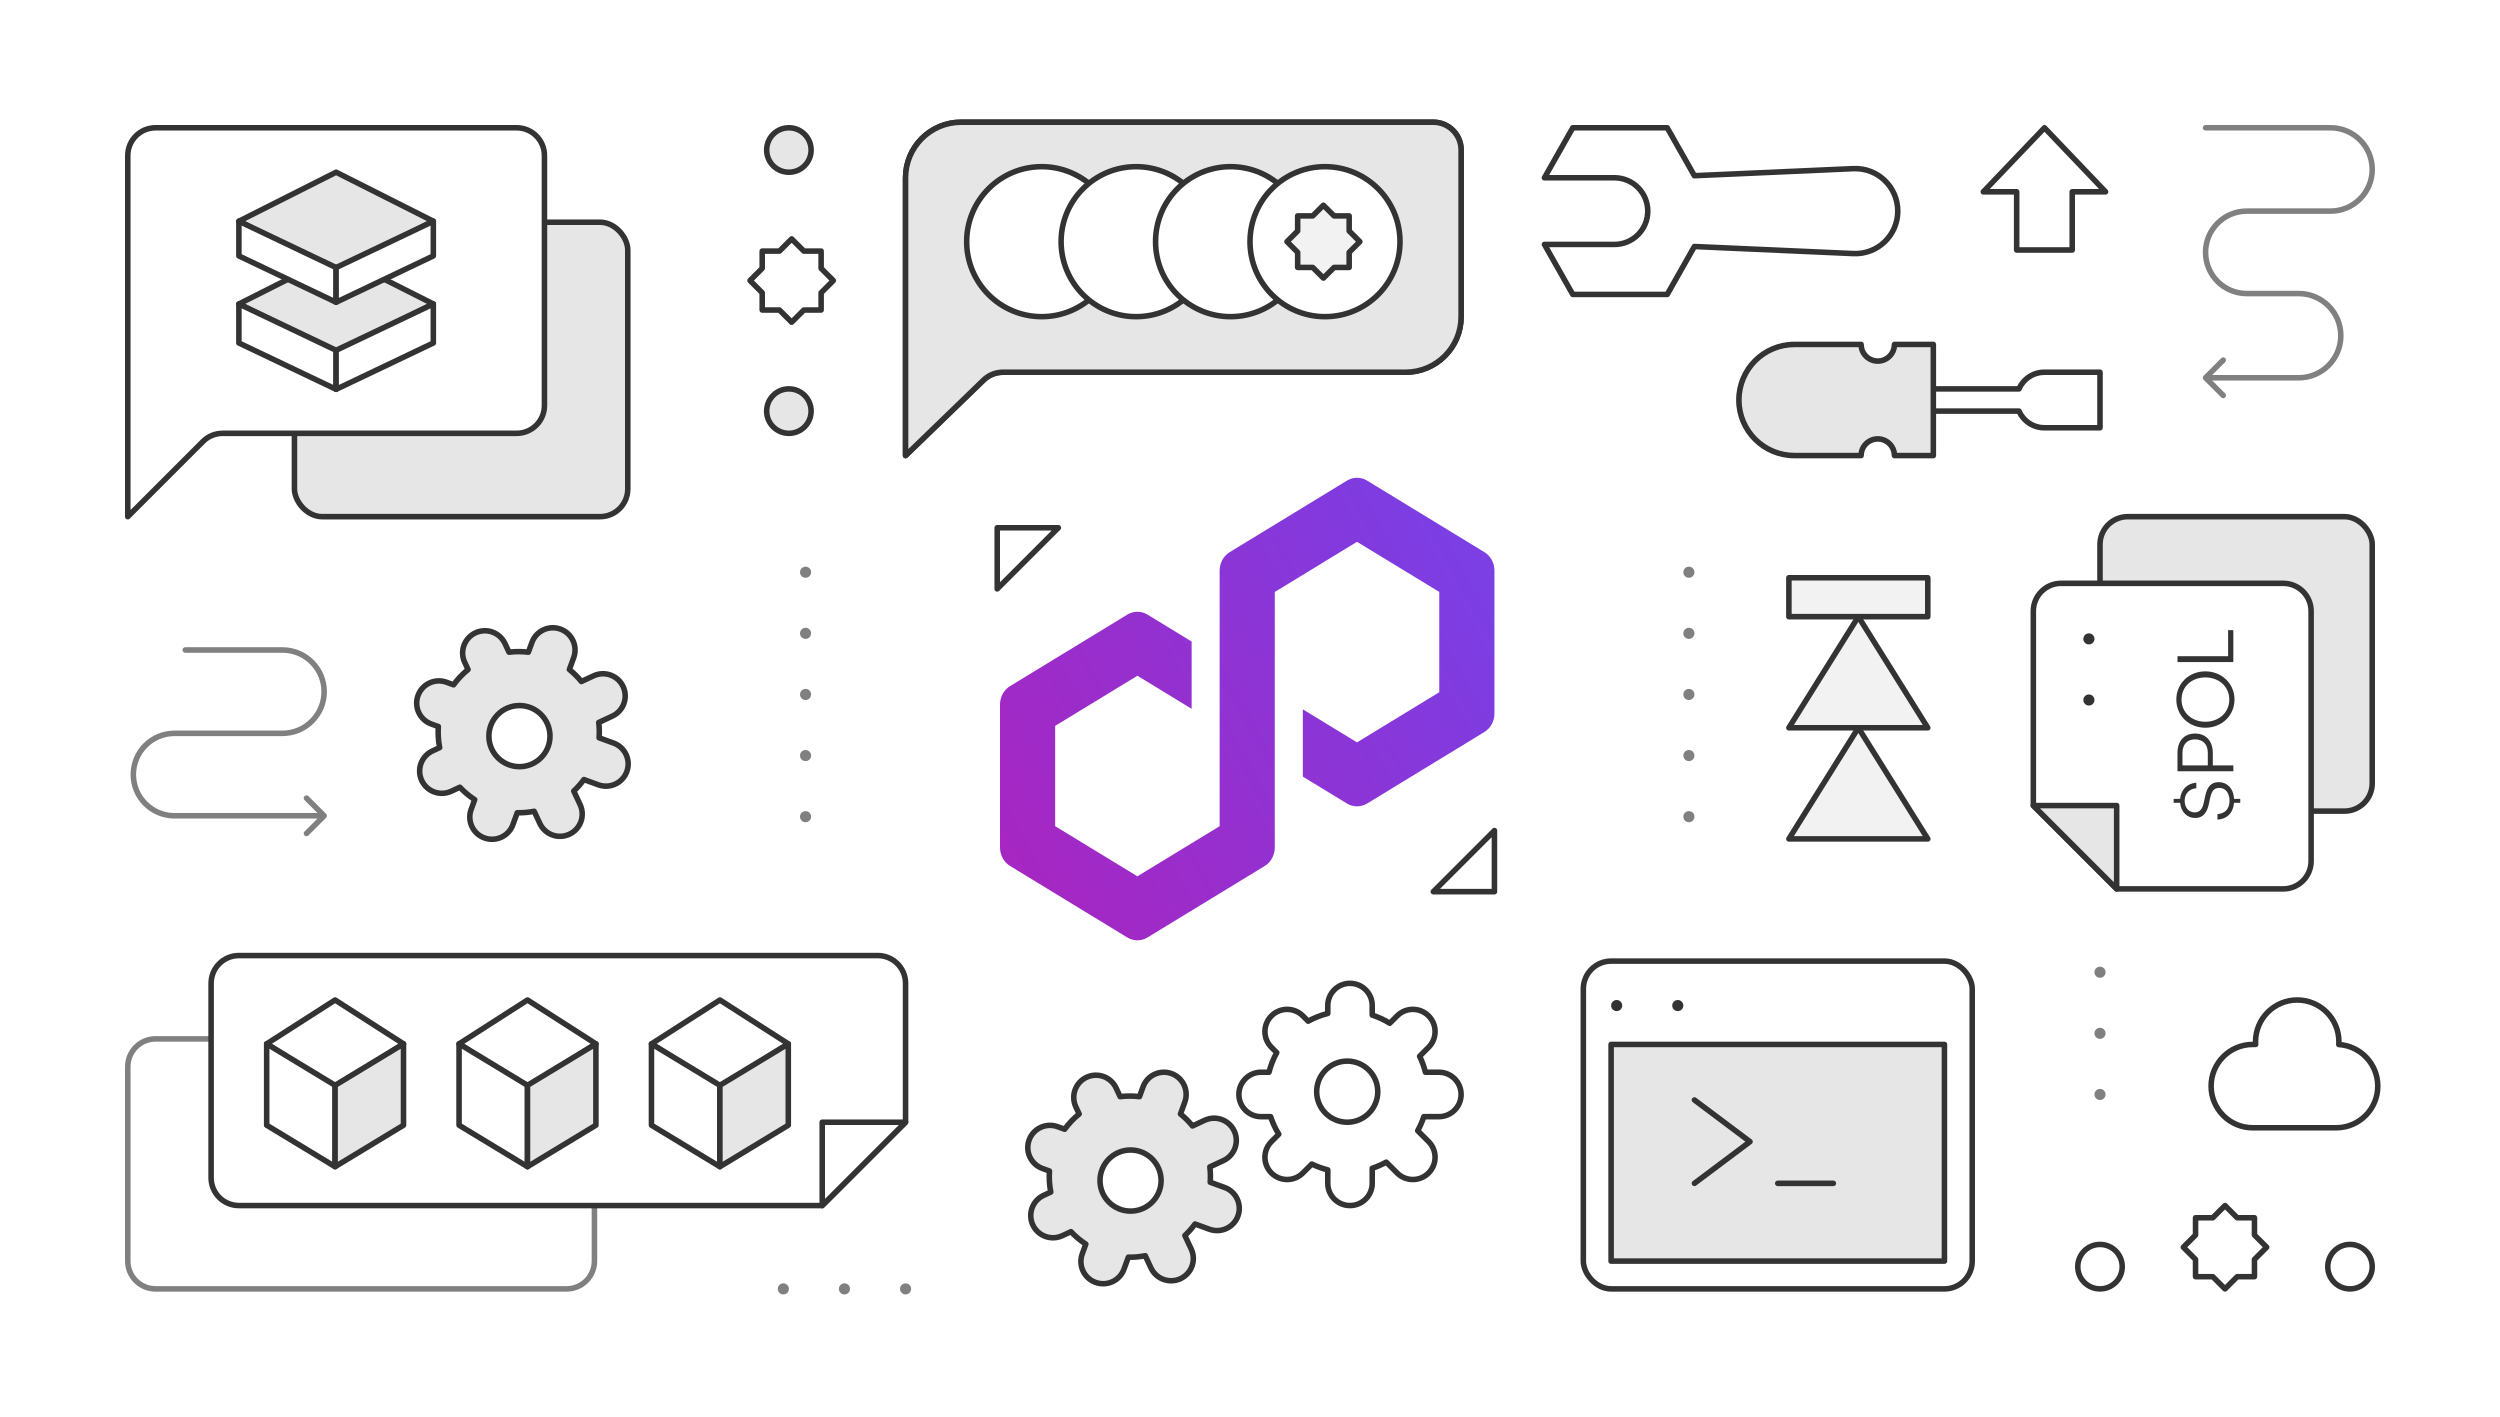 <svg width="450" height="255" viewBox="0 0 450 255" fill="none" xmlns="http://www.w3.org/2000/svg">
<path d="M246.079 144.635L267.189 131.76C268.308 131.076 269 129.808 269 128.447V102.698C269 101.337 268.308 100.069 267.189 99.385L246.079 86.51C244.96 85.826 243.571 85.833 242.458 86.51L221.347 99.385C220.228 100.069 219.537 101.337 219.537 102.698V148.711L204.732 157.735L189.927 148.711V130.658L204.732 121.635L214.495 127.59V115.48L206.542 110.626C205.995 110.294 205.367 110.115 204.732 110.115C204.097 110.115 203.468 110.294 202.921 110.626L181.811 123.5C180.692 124.184 180 125.452 180 126.814V152.562C180 153.924 180.692 155.192 181.811 155.876L202.921 168.75C204.04 169.427 205.423 169.427 206.542 168.75L227.653 155.876C228.772 155.192 229.463 153.924 229.463 152.562V106.549L229.727 106.39L244.262 97.526L259.067 106.549V124.603L244.262 133.626L234.511 127.683V139.794L242.452 144.635C243.571 145.312 244.96 145.312 246.073 144.635H246.079Z" fill="url(#paint0_linear_2090_74)"/>
<path d="M23 192C23 189.239 25.239 187 28 187L102 187C104.761 187 107 189.239 107 192V227C107 229.761 104.761 232 102 232H28C25.239 232 23 229.761 23 227L23 192Z" stroke="#808080" stroke-linejoin="round"/>
<path d="M163 177C163 174.239 160.761 172 158 172H43C40.239 172 38 174.239 38 177V212C38 214.761 40.239 217 43 217H148L163 202V177Z" fill="white" stroke="#333333" stroke-linejoin="round"/>
<path d="M148 202H163L148 217V202Z" fill="white" stroke="#333333" stroke-linejoin="round"/>
<path d="M48 187.895L60.316 180L72.632 187.895L60.316 195.79L48 187.895Z" fill="white" stroke="#333333" stroke-linejoin="round"/>
<path d="M60.316 210L48 202.537V187.895L60.316 195.358V210Z" fill="white" stroke="#333333" stroke-linejoin="round"/>
<path d="M60.316 210L72.631 202.537V187.895L60.316 195.358V210Z" fill="#E6E6E6" stroke="#333333" stroke-linejoin="round"/>
<path d="M82.631 187.895L94.947 180L107.263 187.895L94.947 195.79L82.631 187.895Z" fill="white" stroke="#333333" stroke-linejoin="round"/>
<path d="M94.947 210L82.631 202.537V187.895L94.947 195.358V210Z" fill="white" stroke="#333333" stroke-linejoin="round"/>
<path d="M94.947 210L107.263 202.537V187.895L94.947 195.358V210Z" fill="#E6E6E6" stroke="#333333" stroke-linejoin="round"/>
<path d="M117.263 187.895L129.578 180L141.894 187.895L129.578 195.79L117.263 187.895Z" fill="white" stroke="#333333" stroke-linejoin="round"/>
<path d="M129.578 210L117.263 202.537V187.895L129.578 195.358V210Z" fill="white" stroke="#333333" stroke-linejoin="round"/>
<path d="M129.578 210L141.894 202.537V187.895L129.578 195.358V210Z" fill="#E6E6E6" stroke="#333333" stroke-linejoin="round"/>
<path d="M163 232L133 232" stroke="#808080" stroke-width="2" stroke-linecap="round" stroke-linejoin="round" stroke-dasharray="0 11"/>
<path d="M207.173 228.228C208.107 230.23 210.486 231.096 212.489 230.162C214.491 229.229 215.357 226.849 214.423 224.847L213.277 222.389C213.956 221.755 214.566 221.061 215.103 220.321L217.703 221.267C219.779 222.023 222.074 220.952 222.83 218.876C223.586 216.801 222.515 214.505 220.439 213.75L217.839 212.803C217.904 211.891 217.882 210.968 217.77 210.046L220.228 208.899C222.23 207.966 223.096 205.586 222.162 203.584C221.229 201.582 218.849 200.715 216.847 201.649L214.649 202.674C214 201.87 213.274 201.148 212.487 200.513L213.267 198.369C214.023 196.293 212.953 193.998 210.877 193.242C208.801 192.487 206.505 193.557 205.75 195.633L205.108 197.397C203.961 197.257 202.791 197.254 201.623 197.396L200.9 195.845C199.966 193.843 197.586 192.976 195.584 193.91C193.582 194.844 192.715 197.224 193.649 199.226L194.251 200.517C193.251 201.325 192.377 202.252 191.64 203.268L190.369 202.805C188.293 202.049 185.998 203.12 185.242 205.196C184.487 207.272 185.557 209.567 187.633 210.323L188.904 210.785C188.816 212.037 188.889 213.309 189.137 214.57L187.845 215.173C185.843 216.106 184.976 218.486 185.91 220.489C186.844 222.491 189.224 223.357 191.226 222.423L192.777 221.7C193.581 222.56 194.479 223.309 195.447 223.94L194.805 225.703C194.05 227.779 195.12 230.074 197.196 230.83C199.272 231.586 201.567 230.515 202.323 228.439L203.103 226.295C204.114 226.315 205.134 226.228 206.148 226.03L207.173 228.228Z" fill="#E6E6E6" stroke="#333333" stroke-linejoin="round"/>
<circle cx="203.5" cy="212.5" r="5.5" fill="white" stroke="#333333" stroke-linejoin="round"/>
<path d="M97.173 148.228C98.106 150.23 100.486 151.096 102.489 150.162C104.491 149.229 105.357 146.849 104.423 144.847L103.277 142.389C103.956 141.755 104.566 141.061 105.103 140.321L107.703 141.267C109.779 142.023 112.074 140.952 112.83 138.876C113.586 136.801 112.515 134.505 110.439 133.75L107.839 132.803C107.904 131.891 107.882 130.968 107.77 130.046L110.228 128.899C112.23 127.966 113.096 125.586 112.162 123.584C111.229 121.582 108.849 120.715 106.847 121.649L104.649 122.674C104 121.87 103.274 121.148 102.487 120.513L103.267 118.369C104.023 116.293 102.953 113.998 100.877 113.242C98.801 112.487 96.505 113.557 95.75 115.633L95.108 117.397C93.961 117.257 92.791 117.254 91.623 117.396L90.9 115.845C89.966 113.843 87.586 112.976 85.584 113.91C83.582 114.844 82.716 117.224 83.649 119.226L84.251 120.517C83.251 121.325 82.377 122.252 81.641 123.268L80.369 122.805C78.293 122.049 75.998 123.12 75.242 125.196C74.487 127.272 75.557 129.567 77.633 130.323L78.904 130.785C78.816 132.037 78.889 133.309 79.136 134.57L77.845 135.173C75.843 136.106 74.976 138.486 75.91 140.489C76.844 142.491 79.224 143.357 81.226 142.423L82.777 141.7C83.581 142.56 84.479 143.309 85.447 143.94L84.805 145.703C84.05 147.779 85.12 150.074 87.196 150.83C89.272 151.586 91.567 150.515 92.323 148.439L93.103 146.295C94.114 146.315 95.134 146.228 96.148 146.03L97.173 148.228Z" fill="#E6E6E6" stroke="#333333" stroke-linejoin="round"/>
<circle cx="93.5" cy="132.5" r="5.5" fill="white" stroke="#333333" stroke-linejoin="round"/>
<path fill-rule="evenodd" clip-rule="evenodd" d="M239 213C239 215.209 240.791 217 243 217C245.209 217 247 215.209 247 213V210.288C247.883 210 248.729 209.63 249.529 209.186L251.485 211.142C253.047 212.704 255.58 212.704 257.142 211.142C258.704 209.58 258.704 207.047 257.142 205.485L255.186 203.529C255.63 202.729 256 201.883 256.288 201H259C261.209 201 263 199.209 263 197C263 194.791 261.209 193 259 193H256.575C256.326 191.998 255.974 191.036 255.529 190.128L257.142 188.515C258.704 186.953 258.704 184.42 257.142 182.858C255.58 181.296 253.047 181.296 251.485 182.858L250.158 184.185C249.178 183.574 248.119 183.077 247 182.712V181C247 178.791 245.209 177 243 177C240.791 177 239 178.791 239 181V182.425C237.752 182.735 236.568 183.205 235.471 183.814L234.515 182.858C232.953 181.296 230.42 181.296 228.858 182.858C227.296 184.42 227.296 186.953 228.858 188.515L229.814 189.471C229.205 190.568 228.735 191.752 228.425 193H227C224.791 193 223 194.791 223 197C223 199.209 224.791 201 227 201H228.712C229.077 202.119 229.574 203.178 230.185 204.158L228.858 205.485C227.296 207.047 227.296 209.58 228.858 211.142C230.42 212.704 232.953 212.704 234.515 211.142L236.128 209.529C237.036 209.974 237.998 210.326 239 210.575V213Z" fill="white"/>
<path d="M247 210.288L246.845 209.813C246.639 209.88 246.5 210.072 246.5 210.288H247ZM249.529 209.186L249.882 208.832C249.725 208.674 249.481 208.64 249.286 208.748L249.529 209.186ZM257.142 205.485L256.789 205.839L256.789 205.839L257.142 205.485ZM255.186 203.529L254.748 203.286C254.64 203.481 254.674 203.724 254.832 203.882L255.186 203.529ZM256.288 201V200.5C256.072 200.5 255.88 200.639 255.813 200.845L256.288 201ZM256.575 193L256.089 193.12C256.145 193.343 256.345 193.5 256.575 193.5V193ZM255.529 190.128L255.175 189.775C255.024 189.926 254.986 190.156 255.08 190.348L255.529 190.128ZM257.142 188.515L257.496 188.868L257.496 188.868L257.142 188.515ZM257.142 182.858L257.496 182.504L257.496 182.504L257.142 182.858ZM251.485 182.858L251.132 182.504L251.132 182.504L251.485 182.858ZM250.158 184.185L249.894 184.609C250.091 184.732 250.347 184.703 250.512 184.539L250.158 184.185ZM247 182.712H246.5C246.5 182.928 246.639 183.12 246.845 183.187L247 182.712ZM239 182.425L239.12 182.911C239.343 182.855 239.5 182.655 239.5 182.425H239ZM235.471 183.814L235.118 184.168C235.276 184.326 235.519 184.36 235.714 184.252L235.471 183.814ZM234.515 182.858L234.868 182.504L234.868 182.504L234.515 182.858ZM228.858 188.515L228.504 188.868L228.504 188.868L228.858 188.515ZM229.814 189.471L230.252 189.714C230.36 189.519 230.326 189.275 230.168 189.118L229.814 189.471ZM228.425 193V193.5C228.655 193.5 228.855 193.343 228.911 193.12L228.425 193ZM228.712 201L229.187 200.845C229.12 200.639 228.928 200.5 228.712 200.5V201ZM230.185 204.158L230.539 204.512C230.703 204.347 230.732 204.091 230.609 203.894L230.185 204.158ZM228.858 205.485L229.211 205.839L229.211 205.839L228.858 205.485ZM228.858 211.142L229.211 210.789L229.211 210.789L228.858 211.142ZM234.515 211.142L234.868 211.496L234.515 211.142ZM236.128 209.529L236.348 209.08C236.156 208.986 235.926 209.024 235.775 209.175L236.128 209.529ZM239 210.575H239.5C239.5 210.345 239.343 210.145 239.12 210.089L239 210.575ZM243 216.5C241.067 216.5 239.5 214.933 239.5 213H238.5C238.5 215.485 240.515 217.5 243 217.5V216.5ZM246.5 213C246.5 214.933 244.933 216.5 243 216.5V217.5C245.485 217.5 247.5 215.485 247.5 213H246.5ZM246.5 210.288V213H247.5V210.288H246.5ZM249.286 208.748C248.514 209.177 247.697 209.535 246.845 209.813L247.155 210.764C248.069 210.465 248.944 210.082 249.772 209.623L249.286 208.748ZM251.839 210.788L249.882 208.832L249.175 209.539L251.132 211.496L251.839 210.788ZM256.789 210.788C255.422 212.155 253.206 212.155 251.839 210.788L251.132 211.496C252.889 213.253 255.738 213.253 257.496 211.496L256.789 210.788ZM256.789 205.839C258.155 207.206 258.155 209.422 256.789 210.788L257.496 211.496C259.253 209.738 259.253 206.889 257.496 205.132L256.789 205.839ZM254.832 203.882L256.789 205.839L257.496 205.132L255.539 203.175L254.832 203.882ZM255.813 200.845C255.535 201.697 255.177 202.514 254.748 203.286L255.623 203.771C256.082 202.944 256.465 202.069 256.764 201.155L255.813 200.845ZM259 200.5H256.288V201.5H259V200.5ZM262.5 197C262.5 198.933 260.933 200.5 259 200.5V201.5C261.485 201.5 263.5 199.485 263.5 197H262.5ZM259 193.5C260.933 193.5 262.5 195.067 262.5 197H263.5C263.5 194.515 261.485 192.5 259 192.5V193.5ZM256.575 193.5H259V192.5H256.575V193.5ZM255.08 190.348C255.509 191.225 255.85 192.153 256.089 193.12L257.06 192.88C256.803 191.842 256.438 190.848 255.978 189.908L255.08 190.348ZM256.789 188.161L255.175 189.775L255.882 190.482L257.496 188.868L256.789 188.161ZM256.789 183.211C258.155 184.578 258.155 186.794 256.789 188.161L257.496 188.868C259.253 187.111 259.253 184.262 257.496 182.504L256.789 183.211ZM251.839 183.211C253.206 181.845 255.422 181.845 256.789 183.211L257.496 182.504C255.738 180.747 252.889 180.747 251.132 182.504L251.839 183.211ZM250.512 184.539L251.839 183.211L251.132 182.504L249.805 183.831L250.512 184.539ZM246.845 183.187C247.925 183.539 248.947 184.019 249.894 184.609L250.423 183.761C249.408 183.128 248.313 182.614 247.155 182.236L246.845 183.187ZM246.5 181V182.712H247.5V181H246.5ZM243 177.5C244.933 177.5 246.5 179.067 246.5 181H247.5C247.5 178.515 245.485 176.5 243 176.5V177.5ZM239.5 181C239.5 179.067 241.067 177.5 243 177.5V176.5C240.515 176.5 238.5 178.515 238.5 181H239.5ZM239.5 182.425V181H238.5V182.425H239.5ZM235.714 184.252C236.773 183.664 237.916 183.209 239.12 182.911L238.88 181.94C237.588 182.26 236.363 182.747 235.229 183.377L235.714 184.252ZM234.161 183.211L235.118 184.168L235.825 183.461L234.868 182.504L234.161 183.211ZM229.211 183.211C230.578 181.844 232.794 181.844 234.161 183.211L234.868 182.504C233.111 180.747 230.262 180.747 228.504 182.504L229.211 183.211ZM229.211 188.161C227.845 186.794 227.845 184.578 229.211 183.211L228.504 182.504C226.747 184.262 226.747 187.111 228.504 188.868L229.211 188.161ZM230.168 189.118L229.211 188.161L228.504 188.868L229.461 189.825L230.168 189.118ZM228.911 193.12C229.209 191.916 229.664 190.773 230.252 189.714L229.377 189.228C228.747 190.363 228.26 191.588 227.94 192.88L228.911 193.12ZM227 193.5H228.425V192.5H227V193.5ZM223.5 197C223.5 195.067 225.067 193.5 227 193.5V192.5C224.515 192.5 222.5 194.515 222.5 197H223.5ZM227 200.5C225.067 200.5 223.5 198.933 223.5 197H222.5C222.5 199.485 224.515 201.5 227 201.5V200.5ZM228.712 200.5H227V201.5H228.712V200.5ZM230.609 203.894C230.019 202.947 229.539 201.925 229.187 200.845L228.236 201.155C228.614 202.313 229.128 203.408 229.761 204.423L230.609 203.894ZM229.211 205.839L230.539 204.512L229.831 203.805L228.504 205.132L229.211 205.839ZM229.211 210.789C227.845 209.422 227.845 207.206 229.211 205.839L228.504 205.132C226.747 206.889 226.747 209.738 228.504 211.496L229.211 210.789ZM234.161 210.789C232.794 212.155 230.578 212.155 229.211 210.789L228.504 211.496C230.262 213.253 233.111 213.253 234.868 211.496L234.161 210.789ZM235.775 209.175L234.161 210.789L234.868 211.496L236.482 209.882L235.775 209.175ZM239.12 210.089C238.153 209.85 237.225 209.509 236.348 209.08L235.908 209.978C236.848 210.438 237.842 210.803 238.88 211.06L239.12 210.089ZM239.5 213V210.575H238.5V213H239.5Z" fill="#333333"/>
<circle cx="242.5" cy="196.5" r="5.5" fill="white" stroke="#333333" stroke-linejoin="round"/>
<rect x="285" y="173" width="70" height="59" rx="5" fill="white" stroke="#333333" stroke-linejoin="round"/>
<rect x="290" y="188" width="60" height="39" fill="#E6E6E6" stroke="#333333" stroke-linejoin="round"/>
<path fill-rule="evenodd" clip-rule="evenodd" d="M398.303 229.803L400.5 232L402.697 229.803L405.803 229.803L405.803 226.697L408 224.5L405.803 222.303L405.803 219.197L402.697 219.197L400.5 217L398.303 219.197L395.197 219.197L395.197 222.303L393 224.5L395.197 226.697L395.197 229.803L398.303 229.803Z" fill="white"/>
<path d="M400.5 232L400.146 232.354C400.342 232.549 400.658 232.549 400.854 232.354L400.5 232ZM398.303 229.803L398.657 229.45C398.563 229.356 398.436 229.303 398.303 229.303L398.303 229.803ZM402.697 229.803L402.697 229.303C402.564 229.303 402.437 229.356 402.343 229.45L402.697 229.803ZM405.803 229.803L405.803 230.303C406.079 230.303 406.303 230.079 406.303 229.803L405.803 229.803ZM405.803 226.697L405.45 226.343C405.356 226.437 405.303 226.564 405.303 226.697L405.803 226.697ZM408 224.5L408.354 224.854C408.549 224.658 408.549 224.342 408.354 224.146L408 224.5ZM405.803 222.303L405.303 222.303C405.303 222.436 405.356 222.563 405.45 222.657L405.803 222.303ZM405.803 219.197L406.303 219.197C406.303 218.921 406.079 218.697 405.803 218.697L405.803 219.197ZM402.697 219.197L402.343 219.55C402.437 219.644 402.564 219.697 402.697 219.697L402.697 219.197ZM400.5 217L400.854 216.646C400.76 216.553 400.633 216.5 400.5 216.5C400.367 216.5 400.24 216.553 400.146 216.646L400.5 217ZM398.303 219.197L398.303 219.697C398.436 219.697 398.563 219.644 398.657 219.55L398.303 219.197ZM395.197 219.197L395.197 218.697C395.064 218.697 394.937 218.749 394.843 218.843C394.749 218.937 394.697 219.064 394.697 219.197L395.197 219.197ZM395.197 222.303L395.55 222.657C395.644 222.563 395.697 222.436 395.697 222.303L395.197 222.303ZM393 224.5L392.646 224.146C392.553 224.24 392.5 224.367 392.5 224.5C392.5 224.633 392.553 224.76 392.646 224.854L393 224.5ZM395.197 226.697L395.697 226.697C395.697 226.564 395.644 226.437 395.55 226.343L395.197 226.697ZM395.197 229.803L394.697 229.803C394.697 230.079 394.921 230.303 395.197 230.303L395.197 229.803ZM400.854 231.646L398.657 229.45L397.95 230.157L400.146 232.354L400.854 231.646ZM402.343 229.45L400.146 231.646L400.854 232.354L403.05 230.157L402.343 229.45ZM405.803 229.303L402.697 229.303L402.697 230.303L405.803 230.303L405.803 229.303ZM405.303 226.697L405.303 229.803L406.303 229.803L406.303 226.697L405.303 226.697ZM407.646 224.146L405.45 226.343L406.157 227.05L408.354 224.854L407.646 224.146ZM405.45 222.657L407.646 224.854L408.354 224.146L406.157 221.95L405.45 222.657ZM405.303 219.197L405.303 222.303L406.303 222.303L406.303 219.197L405.303 219.197ZM402.697 219.697L405.803 219.697L405.803 218.697L402.697 218.697L402.697 219.697ZM400.146 217.354L402.343 219.55L403.05 218.843L400.854 216.646L400.146 217.354ZM398.657 219.55L400.854 217.354L400.146 216.646L397.95 218.843L398.657 219.55ZM395.197 219.697L398.303 219.697L398.303 218.697L395.197 218.697L395.197 219.697ZM395.697 222.303L395.697 219.197L394.697 219.197L394.697 222.303L395.697 222.303ZM393.354 224.854L395.55 222.657L394.843 221.95L392.646 224.146L393.354 224.854ZM395.55 226.343L393.354 224.146L392.646 224.854L394.843 227.05L395.55 226.343ZM395.697 229.803L395.697 226.697L394.697 226.697L394.697 229.803L395.697 229.803ZM398.303 229.303L395.197 229.303L395.197 230.303L398.303 230.303L398.303 229.303Z" fill="#333333"/>
<path fill-rule="evenodd" clip-rule="evenodd" d="M140.303 55.803L142.5 58L144.697 55.803L147.803 55.803L147.803 52.697L150 50.5L147.803 48.303L147.803 45.197L144.697 45.197L142.5 43L140.303 45.197L137.197 45.197L137.197 48.303L135 50.5L137.197 52.697L137.197 55.803L140.303 55.803Z" fill="white"/>
<path d="M142.5 58L142.146 58.354C142.342 58.549 142.658 58.549 142.854 58.354L142.5 58ZM140.303 55.803L140.657 55.45C140.563 55.356 140.436 55.303 140.303 55.303L140.303 55.803ZM144.697 55.803L144.697 55.303C144.564 55.303 144.437 55.356 144.343 55.45L144.697 55.803ZM147.803 55.803L147.803 56.303C147.936 56.303 148.063 56.251 148.157 56.157C148.251 56.063 148.303 55.936 148.303 55.803L147.803 55.803ZM147.803 52.697L147.45 52.343C147.356 52.437 147.303 52.564 147.303 52.697L147.803 52.697ZM150 50.5L150.354 50.854C150.549 50.658 150.549 50.342 150.354 50.146L150 50.5ZM147.803 48.303L147.303 48.303C147.303 48.436 147.356 48.563 147.45 48.657L147.803 48.303ZM147.803 45.197L148.303 45.197C148.303 44.921 148.079 44.697 147.803 44.697L147.803 45.197ZM144.697 45.197L144.343 45.55C144.437 45.644 144.564 45.697 144.697 45.697L144.697 45.197ZM142.5 43L142.854 42.646C142.658 42.451 142.342 42.451 142.146 42.646L142.5 43ZM140.303 45.197L140.303 45.697C140.436 45.697 140.563 45.644 140.657 45.55L140.303 45.197ZM137.197 45.197L137.197 44.697C136.921 44.697 136.697 44.921 136.697 45.197L137.197 45.197ZM137.197 48.303L137.55 48.657C137.644 48.563 137.697 48.436 137.697 48.303L137.197 48.303ZM135 50.5L134.646 50.146C134.553 50.24 134.5 50.367 134.5 50.5C134.5 50.633 134.553 50.76 134.646 50.854L135 50.5ZM137.197 52.697L137.697 52.697C137.697 52.564 137.644 52.437 137.55 52.343L137.197 52.697ZM137.197 55.803L136.697 55.803C136.697 56.079 136.921 56.303 137.197 56.303L137.197 55.803ZM142.854 57.646L140.657 55.45L139.95 56.157L142.146 58.354L142.854 57.646ZM144.343 55.45L142.146 57.646L142.854 58.354L145.05 56.157L144.343 55.45ZM147.803 55.303L144.697 55.303L144.697 56.303L147.803 56.303L147.803 55.303ZM147.303 52.697L147.303 55.803L148.303 55.803L148.303 52.697L147.303 52.697ZM149.646 50.146L147.45 52.343L148.157 53.05L150.354 50.854L149.646 50.146ZM147.45 48.657L149.646 50.854L150.354 50.146L148.157 47.95L147.45 48.657ZM147.303 45.197L147.303 48.303L148.303 48.303L148.303 45.197L147.303 45.197ZM144.697 45.697L147.803 45.697L147.803 44.697L144.697 44.697L144.697 45.697ZM142.146 43.354L144.343 45.55L145.05 44.843L142.854 42.646L142.146 43.354ZM140.657 45.55L142.854 43.354L142.146 42.646L139.95 44.843L140.657 45.55ZM137.197 45.697L140.303 45.697L140.303 44.697L137.197 44.697L137.197 45.697ZM137.697 48.303L137.697 45.197L136.697 45.197L136.697 48.303L137.697 48.303ZM135.354 50.854L137.55 48.657L136.843 47.95L134.646 50.146L135.354 50.854ZM137.55 52.343L135.354 50.146L134.646 50.854L136.843 53.05L137.55 52.343ZM137.697 55.803L137.697 52.697L136.697 52.697L136.697 55.803L137.697 55.803ZM140.303 55.303L137.197 55.303L137.197 56.303L140.303 56.303L140.303 55.303Z" fill="#333333"/>
<path fill-rule="evenodd" clip-rule="evenodd" d="M420.983 188.015C420.994 187.845 421 187.673 421 187.5C421 183.358 417.642 180 413.5 180C409.358 180 406 183.358 406 187.5C406 187.668 406.006 187.835 406.016 188H405.5C401.358 188 398 191.358 398 195.5C398 199.642 401.358 203 405.5 203H420.5C424.642 203 428 199.642 428 195.5C428 191.52 424.9 188.264 420.983 188.015Z" fill="white"/>
<path d="M420.983 188.015L420.484 187.981C420.475 188.114 420.519 188.245 420.607 188.345C420.694 188.445 420.818 188.506 420.951 188.514L420.983 188.015ZM406.016 188V188.5C406.155 188.5 406.287 188.443 406.381 188.342C406.476 188.241 406.524 188.105 406.515 187.967L406.016 188ZM420.5 187.5C420.5 187.662 420.495 187.822 420.484 187.981L421.481 188.049C421.494 187.868 421.5 187.684 421.5 187.5H420.5ZM413.5 180.5C417.366 180.5 420.5 183.634 420.5 187.5H421.5C421.5 183.082 417.918 179.5 413.5 179.5V180.5ZM406.5 187.5C406.5 183.634 409.634 180.5 413.5 180.5V179.5C409.082 179.5 405.5 183.082 405.5 187.5H406.5ZM406.515 187.967C406.505 187.813 406.5 187.657 406.5 187.5H405.5C405.5 187.679 405.506 187.857 405.517 188.033L406.515 187.967ZM405.5 188.5H406.016V187.5H405.5V188.5ZM398.5 195.5C398.5 191.634 401.634 188.5 405.5 188.5V187.5C401.082 187.5 397.5 191.082 397.5 195.5H398.5ZM405.5 202.5C401.634 202.5 398.5 199.366 398.5 195.5H397.5C397.5 199.918 401.082 203.5 405.5 203.5V202.5ZM420.5 202.5H405.5V203.5H420.5V202.5ZM427.5 195.5C427.5 199.366 424.366 202.5 420.5 202.5V203.5C424.918 203.5 428.5 199.918 428.5 195.5H427.5ZM420.951 188.514C424.607 188.746 427.5 191.786 427.5 195.5H428.5C428.5 191.254 425.193 187.782 421.014 187.516L420.951 188.514Z" fill="#333333"/>
<circle cx="378" cy="228" r="4" fill="white" stroke="#333333" stroke-linejoin="round"/>
<circle cx="142" cy="74" r="4" fill="#E6E6E6" stroke="#333333" stroke-linejoin="round"/>
<circle cx="142" cy="27" r="4" fill="#E6E6E6" stroke="#333333" stroke-linejoin="round"/>
<circle cx="423" cy="228" r="4" fill="white" stroke="#333333" stroke-linejoin="round"/>
<path d="M302 181L291 181" stroke="#333333" stroke-width="2" stroke-linecap="round" stroke-linejoin="round" stroke-dasharray="0 11"/>
<path d="M305 198L315 205.5L305 213M320 213H330" stroke="#333333" stroke-linecap="round" stroke-linejoin="round"/>
<rect x="53" y="40" width="60" height="53" rx="5" fill="#E6E6E6" stroke="#333333" stroke-linejoin="round"/>
<path d="M23 28C23 25.239 25.239 23 28 23H93C95.761 23 98 25.239 98 28V73C98 75.761 95.761 78 93 78H40.071C38.745 78 37.473 78.527 36.535 79.465L23 93L23 28Z" fill="white" stroke="#333333" stroke-linejoin="round"/>
<path d="M43 54.716L60.5 45.894L78 54.716L60.5 63.537L43 54.716Z" fill="#E6E6E6" stroke="#333333" stroke-linejoin="round"/>
<path d="M60.5 70.078L43 61.738V54.716L60.5 63.055V70.078Z" fill="white" stroke="#333333" stroke-linejoin="round"/>
<path d="M60.5 70.078L78 61.738V54.716L60.5 63.055V70.078Z" fill="white" stroke="#333333" stroke-linejoin="round"/>
<path d="M43 39.821L60.5 31L78 39.821L60.5 48.643L43 39.821Z" fill="#E6E6E6" stroke="#333333" stroke-linejoin="round"/>
<path d="M60.5 54.405L43 46.066V39.821L60.5 48.16V54.405Z" fill="white" stroke="#333333" stroke-linejoin="round"/>
<path d="M60.5 54.405L78 46.066V39.821L60.5 48.16V54.405Z" fill="white" stroke="#333333" stroke-linejoin="round"/>
<path fill-rule="evenodd" clip-rule="evenodd" d="M378 77L378 67L368 67C365.95 67 364.188 68.234 363.416 70L343 70L343 74L363.416 74C364.188 75.766 365.95 77 368 77L378 77Z" fill="white"/>
<path d="M378 67L378.5 67C378.5 66.724 378.276 66.5 378 66.5L378 67ZM378 77L378 77.5C378.276 77.5 378.5 77.276 378.5 77L378 77ZM368 67L368 66.5L368 67ZM363.416 70L363.416 70.5C363.615 70.5 363.795 70.382 363.874 70.2L363.416 70ZM343 70L343 69.5C342.867 69.5 342.74 69.553 342.646 69.646C342.553 69.74 342.5 69.867 342.5 70L343 70ZM343 74L342.5 74C342.5 74.276 342.724 74.5 343 74.5L343 74ZM363.416 74L363.874 73.8C363.795 73.618 363.615 73.5 363.416 73.5L363.416 74ZM377.5 67L377.5 77L378.5 77L378.5 67L377.5 67ZM368 67.5L378 67.5L378 66.5L368 66.5L368 67.5ZM363.874 70.2C364.569 68.61 366.155 67.5 368 67.5L368 66.5C365.744 66.5 363.806 67.858 362.958 69.8L363.874 70.2ZM363.416 69.5L343 69.5L343 70.5L363.416 70.5L363.416 69.5ZM342.5 70L342.5 74L343.5 74L343.5 70L342.5 70ZM343 74.5L363.416 74.5L363.416 73.5L343 73.5L343 74.5ZM368 76.5C366.155 76.5 364.569 75.39 363.874 73.8L362.958 74.2C363.806 76.142 365.744 77.5 368 77.5L368 76.5ZM378 76.5L368 76.5L368 77.5L378 77.5L378 76.5Z" fill="#333333"/>
<path fill-rule="evenodd" clip-rule="evenodd" d="M348 82L348 62L341 62C341 63.657 339.657 65 338 65C336.343 65 335 63.657 335 62L323 62C317.477 62 313 66.477 313 72C313 77.523 317.477 82 323 82L335 82C335 80.343 336.343 79 338 79C339.657 79 341 80.343 341 82L348 82Z" fill="#E6E6E6"/>
<path d="M348 62L348.5 62C348.5 61.724 348.276 61.5 348 61.5L348 62ZM348 82L348 82.5C348.133 82.5 348.26 82.447 348.354 82.354C348.447 82.26 348.5 82.133 348.5 82L348 82ZM341 62L341 61.5C340.867 61.5 340.74 61.553 340.646 61.646C340.553 61.74 340.5 61.867 340.5 62L341 62ZM335 62L335.5 62C335.5 61.867 335.447 61.74 335.354 61.646C335.26 61.553 335.133 61.5 335 61.5L335 62ZM323 62L323 62.5L323 62ZM323 82L323 82.5L323 82ZM335 82L335 82.5C335.276 82.5 335.5 82.276 335.5 82L335 82ZM341 82L340.5 82C340.5 82.276 340.724 82.5 341 82.5L341 82ZM347.5 62L347.5 82L348.5 82L348.5 62L347.5 62ZM341 62.5L348 62.5L348 61.5L341 61.5L341 62.5ZM338 65.5C339.933 65.5 341.5 63.933 341.5 62L340.5 62C340.5 63.381 339.381 64.5 338 64.5L338 65.5ZM334.5 62C334.5 63.933 336.067 65.5 338 65.5L338 64.5C336.619 64.5 335.5 63.381 335.5 62L334.5 62ZM323 62.5L335 62.5L335 61.5L323 61.5L323 62.5ZM313.5 72C313.5 66.753 317.753 62.5 323 62.5L323 61.5C317.201 61.5 312.5 66.201 312.5 72L313.5 72ZM323 81.5C317.753 81.5 313.5 77.247 313.5 72L312.5 72C312.5 77.799 317.201 82.5 323 82.5L323 81.5ZM335 81.5L323 81.5L323 82.5L335 82.5L335 81.5ZM338 78.5C336.067 78.5 334.5 80.067 334.5 82L335.5 82C335.5 80.619 336.619 79.5 338 79.5L338 78.5ZM341.5 82C341.5 80.067 339.933 78.5 338 78.5L338 79.5C339.381 79.5 340.5 80.619 340.5 82L341.5 82ZM348 81.5L341 81.5L341 82.5L348 82.5L348 81.5Z" fill="#333333"/>
<path fill-rule="evenodd" clip-rule="evenodd" d="M296.6 38C296.6 41.314 293.914 44 290.6 44L278 44L283.1 53L300.1 53L304.989 44.373L333.608 45.645C337.963 45.838 341.6 42.36 341.6 38C341.6 33.64 337.963 30.162 333.608 30.355L304.989 31.627L300.1 23L283.1 23L278 32L290.6 32C293.914 32 296.6 34.686 296.6 38Z" fill="white"/>
<path d="M290.6 44L290.6 44.5L290.6 44ZM278 44L278 43.5C277.822 43.5 277.658 43.594 277.568 43.748C277.478 43.902 277.477 44.092 277.565 44.246L278 44ZM283.1 53L282.665 53.246C282.754 53.403 282.92 53.5 283.1 53.5L283.1 53ZM300.1 53L300.1 53.5C300.28 53.5 300.446 53.403 300.535 53.246L300.1 53ZM304.989 44.373L305.011 43.873C304.823 43.865 304.646 43.963 304.554 44.126L304.989 44.373ZM333.608 45.645L333.63 45.145L333.63 45.145L333.608 45.645ZM333.608 30.355L333.63 30.855L333.63 30.855L333.608 30.355ZM304.989 31.627L304.554 31.874C304.646 32.037 304.823 32.135 305.011 32.127L304.989 31.627ZM300.1 23L300.535 22.753C300.446 22.597 300.28 22.5 300.1 22.5L300.1 23ZM283.1 23L283.1 22.5C282.92 22.5 282.754 22.597 282.665 22.753L283.1 23ZM278 32L277.565 31.753C277.477 31.908 277.478 32.098 277.568 32.252C277.658 32.406 277.822 32.5 278 32.5L278 32ZM290.6 32L290.6 32.5L290.6 32ZM290.6 44.5C294.19 44.5 297.1 41.59 297.1 38L296.1 38C296.1 41.038 293.638 43.5 290.6 43.5L290.6 44.5ZM278 44.5L290.6 44.5L290.6 43.5L278 43.5L278 44.5ZM277.565 44.246L282.665 53.246L283.535 52.754L278.435 43.754L277.565 44.246ZM283.1 53.5L300.1 53.5L300.1 52.5L283.1 52.5L283.1 53.5ZM300.535 53.246L305.424 44.619L304.554 44.126L299.665 52.754L300.535 53.246ZM304.967 44.872L333.586 46.144L333.63 45.145L305.011 43.873L304.967 44.872ZM333.586 46.144C338.226 46.35 342.1 42.645 342.1 38L341.1 38C341.1 42.075 337.701 45.326 333.63 45.145L333.586 46.144ZM342.1 38C342.1 33.355 338.226 29.649 333.586 29.856L333.63 30.855C337.701 30.674 341.1 33.925 341.1 38L342.1 38ZM333.586 29.856L304.967 31.128L305.011 32.127L333.63 30.855L333.586 29.856ZM305.424 31.381L300.535 22.753L299.665 23.247L304.554 31.874L305.424 31.381ZM300.1 22.5L283.1 22.5L283.1 23.5L300.1 23.5L300.1 22.5ZM282.665 22.753L277.565 31.753L278.435 32.246L283.535 23.247L282.665 22.753ZM290.6 31.5L278 31.5L278 32.5L290.6 32.5L290.6 31.5ZM297.1 38C297.1 34.41 294.19 31.5 290.6 31.5L290.6 32.5C293.638 32.5 296.1 34.962 296.1 38L297.1 38Z" fill="#333333"/>
<path d="M373 45H363V34.524H357L368 23L379 34.524H373V45Z" fill="white" stroke="#333333" stroke-linecap="round" stroke-linejoin="round"/>
<path d="M378 175L378 201" stroke="#808080" stroke-width="2" stroke-linecap="round" stroke-linejoin="round" stroke-dasharray="0 11"/>
<path d="M145 103L145 152" stroke="#808080" stroke-width="2" stroke-linecap="round" stroke-linejoin="round" stroke-dasharray="0 11"/>
<path d="M304 103L304 152" stroke="#808080" stroke-width="2" stroke-linecap="round" stroke-linejoin="round" stroke-dasharray="0 11"/>
<path d="M33.348 117.5C33.072 117.5 32.848 117.276 32.848 117C32.848 116.724 33.072 116.5 33.348 116.5V117.5ZM58.701 146.489C58.897 146.684 58.897 147 58.701 147.196L55.519 150.378C55.324 150.573 55.007 150.573 54.812 150.378C54.617 150.182 54.617 149.866 54.812 149.67L57.641 146.842L54.812 144.014C54.617 143.818 54.617 143.502 54.812 143.307C55.007 143.111 55.324 143.111 55.519 143.307L58.701 146.489ZM33.348 116.5H50.848V117.5H33.348V116.5ZM50.848 132.5H31.421V131.5H50.848V132.5ZM31.421 146.342H58.348V147.342H31.421V146.342ZM24.5 139.421C24.5 143.243 27.599 146.342 31.421 146.342V147.342C27.046 147.342 23.5 143.796 23.5 139.421L24.5 139.421ZM31.421 132.5C27.599 132.5 24.5 135.599 24.5 139.421L23.5 139.421C23.5 135.046 27.046 131.5 31.421 131.5V132.5ZM58.848 124.5C58.848 128.918 55.266 132.5 50.848 132.5V131.5C54.714 131.5 57.848 128.366 57.848 124.5H58.848ZM50.848 116.5C55.266 116.5 58.848 120.082 58.848 124.5H57.848C57.848 120.634 54.714 117.5 50.848 117.5V116.5Z" fill="#808080"/>
<rect x="378" y="93" width="49" height="53" rx="5" fill="#E6E6E6" stroke="#333333" stroke-linejoin="round"/>
<path d="M366 110C366 107.239 368.239 105 371 105H411C413.761 105 416 107.239 416 110V155C416 157.761 413.761 160 411 160H381L366 145V110Z" fill="white" stroke="#333333" stroke-linejoin="round"/>
<path d="M381 145H366L381 160V145Z" fill="#E6E6E6" stroke="#333333" stroke-linejoin="round"/>
<path d="M376 115L376 135" stroke="#333333" stroke-width="2" stroke-linecap="round" stroke-linejoin="round" stroke-dasharray="0 11"/>
<path d="M403.246 143.794L403.246 144.508L402.126 144.508C401.972 146.37 400.796 147.462 399.144 147.532L399.144 146.538C400.46 146.44 401.314 145.656 401.314 144.116C401.314 142.842 400.642 141.82 399.508 141.82C398.528 141.82 398.094 142.38 397.828 143.64L397.59 144.76C397.31 145.964 396.778 147.238 395.098 147.238C393.684 147.238 392.564 146.132 392.424 144.508L391.262 144.508L391.262 143.794L392.424 143.794C392.564 142.198 393.656 140.994 395.336 140.896L395.336 141.89C394.118 141.96 393.236 142.842 393.236 144.116C393.236 145.474 394.076 146.23 395.042 146.23C396.148 146.23 396.498 145.334 396.708 144.354L396.946 143.248C397.268 141.806 397.856 140.784 399.382 140.784C400.824 140.784 402.028 141.848 402.126 143.794L403.246 143.794ZM398.304 135.523L398.304 137.777L402 137.777L402 138.827L391.948 138.827L391.948 135.523C391.948 133.451 393.082 132.037 395.112 132.037C397.142 132.037 398.304 133.451 398.304 135.523ZM392.844 135.537L392.844 137.777L397.408 137.777L397.408 135.537C397.408 134.039 396.582 133.087 395.112 133.087C393.656 133.087 392.844 134.039 392.844 135.537ZM402.21 125.925C402.21 128.837 399.886 130.993 396.96 130.993C394.034 130.993 391.738 128.837 391.738 125.925C391.738 123.013 394.034 120.843 396.96 120.843C399.886 120.843 402.21 123.013 402.21 125.925ZM401.272 125.925C401.272 123.545 399.368 121.935 396.96 121.935C394.552 121.935 392.676 123.545 392.676 125.925C392.676 128.291 394.552 129.915 396.96 129.915C399.368 129.915 401.272 128.291 401.272 125.925ZM402 113.427L402 119.167L391.948 119.167L391.948 118.117L401.062 118.117L401.062 113.427L402 113.427Z" fill="#333333"/>
<path d="M179.5 106V95H190.5L179.5 106Z" fill="white" stroke="#333333" stroke-linejoin="round"/>
<path d="M269 149.5V160.5H258L269 149.5Z" fill="white" stroke="#333333" stroke-linejoin="round"/>
<path d="M163 32C163 26.477 167.477 22 173 22H258C260.761 22 263 24.239 263 27V57C263 62.523 258.523 67 253 67H180.523C179.226 67 177.979 67.504 177.046 68.407L163 82V32Z" fill="#F2F2F2" stroke="#333333" stroke-linejoin="round"/>
<circle cx="187.5" cy="43.5" r="13.5" fill="white" stroke="#333333" stroke-linejoin="round"/>
<circle cx="204.5" cy="43.5" r="13.5" fill="white" stroke="#333333" stroke-linejoin="round"/>
<circle cx="221.5" cy="43.5" r="13.5" fill="white" stroke="#333333" stroke-linejoin="round"/>
<circle cx="238.5" cy="43.5" r="13.5" fill="white" stroke="#333333" stroke-linejoin="round"/>
<path fill-rule="evenodd" clip-rule="evenodd" d="M233.578 41.58L231.657 43.5L233.578 45.42V48.137H236.294L238.214 50.057L240.135 48.137H242.851V45.421L244.772 43.5L242.851 41.579V38.863H240.135L238.214 36.943L236.294 38.863H233.578V41.58Z" fill="#F2F2F2"/>
<path d="M231.657 43.5L231.304 43.147C231.108 43.342 231.108 43.658 231.304 43.854L231.657 43.5ZM233.578 41.58L233.931 41.933C234.025 41.839 234.078 41.712 234.078 41.58H233.578ZM233.578 45.42H234.078C234.078 45.288 234.025 45.161 233.931 45.067L233.578 45.42ZM233.578 48.137H233.078C233.078 48.413 233.301 48.637 233.578 48.637V48.137ZM236.294 48.137L236.647 47.783C236.554 47.689 236.426 47.637 236.294 47.637V48.137ZM238.214 50.057L237.861 50.411C238.056 50.606 238.373 50.606 238.568 50.411L238.214 50.057ZM240.135 48.137V47.637C240.002 47.637 239.875 47.689 239.781 47.783L240.135 48.137ZM242.851 48.137V48.637C243.127 48.637 243.351 48.413 243.351 48.137H242.851ZM242.851 45.421L242.497 45.067C242.404 45.161 242.351 45.288 242.351 45.421H242.851ZM244.772 43.5L245.125 43.854C245.32 43.658 245.32 43.342 245.125 43.147L244.772 43.5ZM242.851 41.579H242.351C242.351 41.712 242.404 41.839 242.497 41.933L242.851 41.579ZM242.851 38.863H243.351C243.351 38.587 243.127 38.363 242.851 38.363V38.863ZM240.135 38.863L239.781 39.217C239.875 39.311 240.002 39.363 240.135 39.363V38.863ZM238.214 36.943L238.568 36.589C238.373 36.394 238.056 36.394 237.861 36.589L238.214 36.943ZM236.294 38.863V39.363C236.426 39.363 236.554 39.311 236.647 39.217L236.294 38.863ZM233.578 38.863V38.363C233.301 38.363 233.078 38.587 233.078 38.863H233.578ZM232.011 43.854L233.931 41.933L233.224 41.226L231.304 43.147L232.011 43.854ZM233.931 45.067L232.011 43.147L231.304 43.854L233.224 45.774L233.931 45.067ZM234.078 48.137V45.42H233.078V48.137H234.078ZM236.294 47.637H233.578V48.637H236.294V47.637ZM238.568 49.704L236.647 47.783L235.94 48.49L237.861 50.411L238.568 49.704ZM239.781 47.783L237.861 49.704L238.568 50.411L240.488 48.49L239.781 47.783ZM242.851 47.637H240.135V48.637H242.851V47.637ZM242.351 45.421V48.137H243.351V45.421H242.351ZM244.418 43.147L242.497 45.067L243.204 45.774L245.125 43.854L244.418 43.147ZM242.497 41.933L244.418 43.854L245.125 43.147L243.204 41.226L242.497 41.933ZM242.351 38.863V41.579H243.351V38.863H242.351ZM240.135 39.363H242.851V38.363H240.135V39.363ZM237.861 37.296L239.781 39.217L240.488 38.51L238.568 36.589L237.861 37.296ZM236.647 39.217L238.568 37.296L237.861 36.589L235.94 38.51L236.647 39.217ZM233.578 39.363H236.294V38.363H233.578V39.363ZM234.078 41.58V38.863H233.078V41.58H234.078Z" fill="#333333"/>
<path d="M163 32C163 26.477 167.477 22 173 22H258C260.761 22 263 24.239 263 27V57C263 62.523 258.523 67 253 67H180.523C179.226 67 177.979 67.504 177.046 68.407L163 82V32Z" fill="#E6E6E6" stroke="#333333" stroke-linejoin="round"/>
<circle cx="187.5" cy="43.5" r="13.5" fill="white" stroke="#333333" stroke-linejoin="round"/>
<circle cx="204.5" cy="43.5" r="13.5" fill="white" stroke="#333333" stroke-linejoin="round"/>
<circle cx="221.5" cy="43.5" r="13.5" fill="white" stroke="#333333" stroke-linejoin="round"/>
<circle cx="238.5" cy="43.5" r="13.5" fill="white" stroke="#333333" stroke-linejoin="round"/>
<path fill-rule="evenodd" clip-rule="evenodd" d="M233.578 41.58L231.657 43.5L233.578 45.42V48.137H236.294L238.214 50.057L240.135 48.137H242.851V45.421L244.772 43.5L242.851 41.579V38.863H240.135L238.214 36.943L236.294 38.863H233.578V41.58Z" fill="#F2F2F2"/>
<path d="M231.657 43.5L231.304 43.147C231.108 43.342 231.108 43.658 231.304 43.854L231.657 43.5ZM233.578 41.58L233.931 41.933C234.025 41.839 234.078 41.712 234.078 41.58H233.578ZM233.578 45.42H234.078C234.078 45.288 234.025 45.161 233.931 45.067L233.578 45.42ZM233.578 48.137H233.078C233.078 48.413 233.301 48.637 233.578 48.637V48.137ZM236.294 48.137L236.647 47.783C236.554 47.689 236.426 47.637 236.294 47.637V48.137ZM238.214 50.057L237.861 50.411C238.056 50.606 238.373 50.606 238.568 50.411L238.214 50.057ZM240.135 48.137V47.637C240.002 47.637 239.875 47.689 239.781 47.783L240.135 48.137ZM242.851 48.137V48.637C243.127 48.637 243.351 48.413 243.351 48.137H242.851ZM242.851 45.421L242.497 45.067C242.404 45.161 242.351 45.288 242.351 45.421H242.851ZM244.772 43.5L245.125 43.854C245.32 43.658 245.32 43.342 245.125 43.147L244.772 43.5ZM242.851 41.579H242.351C242.351 41.712 242.404 41.839 242.497 41.933L242.851 41.579ZM242.851 38.863H243.351C243.351 38.587 243.127 38.363 242.851 38.363V38.863ZM240.135 38.863L239.781 39.217C239.875 39.311 240.002 39.363 240.135 39.363V38.863ZM238.214 36.943L238.568 36.589C238.373 36.394 238.056 36.394 237.861 36.589L238.214 36.943ZM236.294 38.863V39.363C236.426 39.363 236.554 39.311 236.647 39.217L236.294 38.863ZM233.578 38.863V38.363C233.301 38.363 233.078 38.587 233.078 38.863H233.578ZM232.011 43.854L233.931 41.933L233.224 41.226L231.304 43.147L232.011 43.854ZM233.931 45.067L232.011 43.147L231.304 43.854L233.224 45.774L233.931 45.067ZM234.078 48.137V45.42H233.078V48.137H234.078ZM236.294 47.637H233.578V48.637H236.294V47.637ZM238.568 49.704L236.647 47.783L235.94 48.49L237.861 50.411L238.568 49.704ZM239.781 47.783L237.861 49.704L238.568 50.411L240.488 48.49L239.781 47.783ZM242.851 47.637H240.135V48.637H242.851V47.637ZM242.351 45.421V48.137H243.351V45.421H242.351ZM244.418 43.147L242.497 45.067L243.204 45.774L245.125 43.854L244.418 43.147ZM242.497 41.933L244.418 43.854L245.125 43.147L243.204 41.226L242.497 41.933ZM242.351 38.863V41.579H243.351V38.863H242.351ZM240.135 39.363H242.851V38.363H240.135V39.363ZM237.861 37.296L239.781 39.217L240.488 38.51L238.568 36.589L237.861 37.296ZM236.647 39.217L238.568 37.296L237.861 36.589L235.94 38.51L236.647 39.217ZM233.578 39.363H236.294V38.363H233.578V39.363ZM234.078 41.58V38.863H233.078V41.58H234.078Z" fill="#333333"/>
<path d="M397 23.5C396.724 23.5 396.5 23.276 396.5 23C396.5 22.724 396.724 22.5 397 22.5V23.5ZM396.646 68.353C396.451 68.158 396.451 67.842 396.646 67.646L399.828 64.464C400.024 64.269 400.34 64.269 400.536 64.464C400.731 64.66 400.731 64.976 400.536 65.171L397.707 68L400.536 70.828C400.731 71.024 400.731 71.34 400.536 71.535C400.34 71.731 400.024 71.731 399.828 71.535L396.646 68.353ZM397 22.5H419.5V23.5H397V22.5ZM419.5 38.5H404.421V37.5H419.5V38.5ZM404.421 52.342H413.769V53.342H404.421V52.342ZM413.769 68.5H397V67.5H413.769V68.5ZM421.848 60.421C421.848 64.883 418.231 68.5 413.769 68.5V67.5C417.678 67.5 420.848 64.331 420.848 60.421H421.848ZM413.769 52.342C418.231 52.342 421.848 55.959 421.848 60.421H420.848C420.848 56.511 417.678 53.342 413.769 53.342V52.342ZM397.5 45.421C397.5 49.243 400.599 52.342 404.421 52.342V53.342C400.046 53.342 396.5 49.796 396.5 45.421L397.5 45.421ZM404.421 38.5C400.599 38.5 397.5 41.599 397.5 45.421L396.5 45.421C396.5 41.046 400.046 37.5 404.421 37.5V38.5ZM427.5 30.5C427.5 34.918 423.918 38.5 419.5 38.5V37.5C423.366 37.5 426.5 34.366 426.5 30.5L427.5 30.5ZM419.5 22.5C423.918 22.5 427.5 26.082 427.5 30.5L426.5 30.5C426.5 26.634 423.366 23.5 419.5 23.5V22.5Z" fill="#808080"/>
<rect x="322" y="111" width="7" height="25" transform="rotate(-90 322 111)" fill="#F2F2F2" stroke="#333333" stroke-linejoin="round"/>
<path d="M322 151L334.5 131L347 151L322 151Z" fill="#F2F2F2" stroke="#333333" stroke-linejoin="round"/>
<path d="M322 131L334.5 111L347 131L322 131Z" fill="#F2F2F2" stroke="#333333" stroke-linejoin="round"/>
<defs>
<linearGradient id="paint0_linear_2090_74" x1="179.711" y1="155.086" x2="267.461" y2="106.857" gradientUnits="userSpaceOnUse">
<stop stop-color="#A726C1"/>
<stop offset="0.88" stop-color="#803BDF"/>
<stop offset="1" stop-color="#7B3FE4"/>
</linearGradient>
</defs>
</svg>

